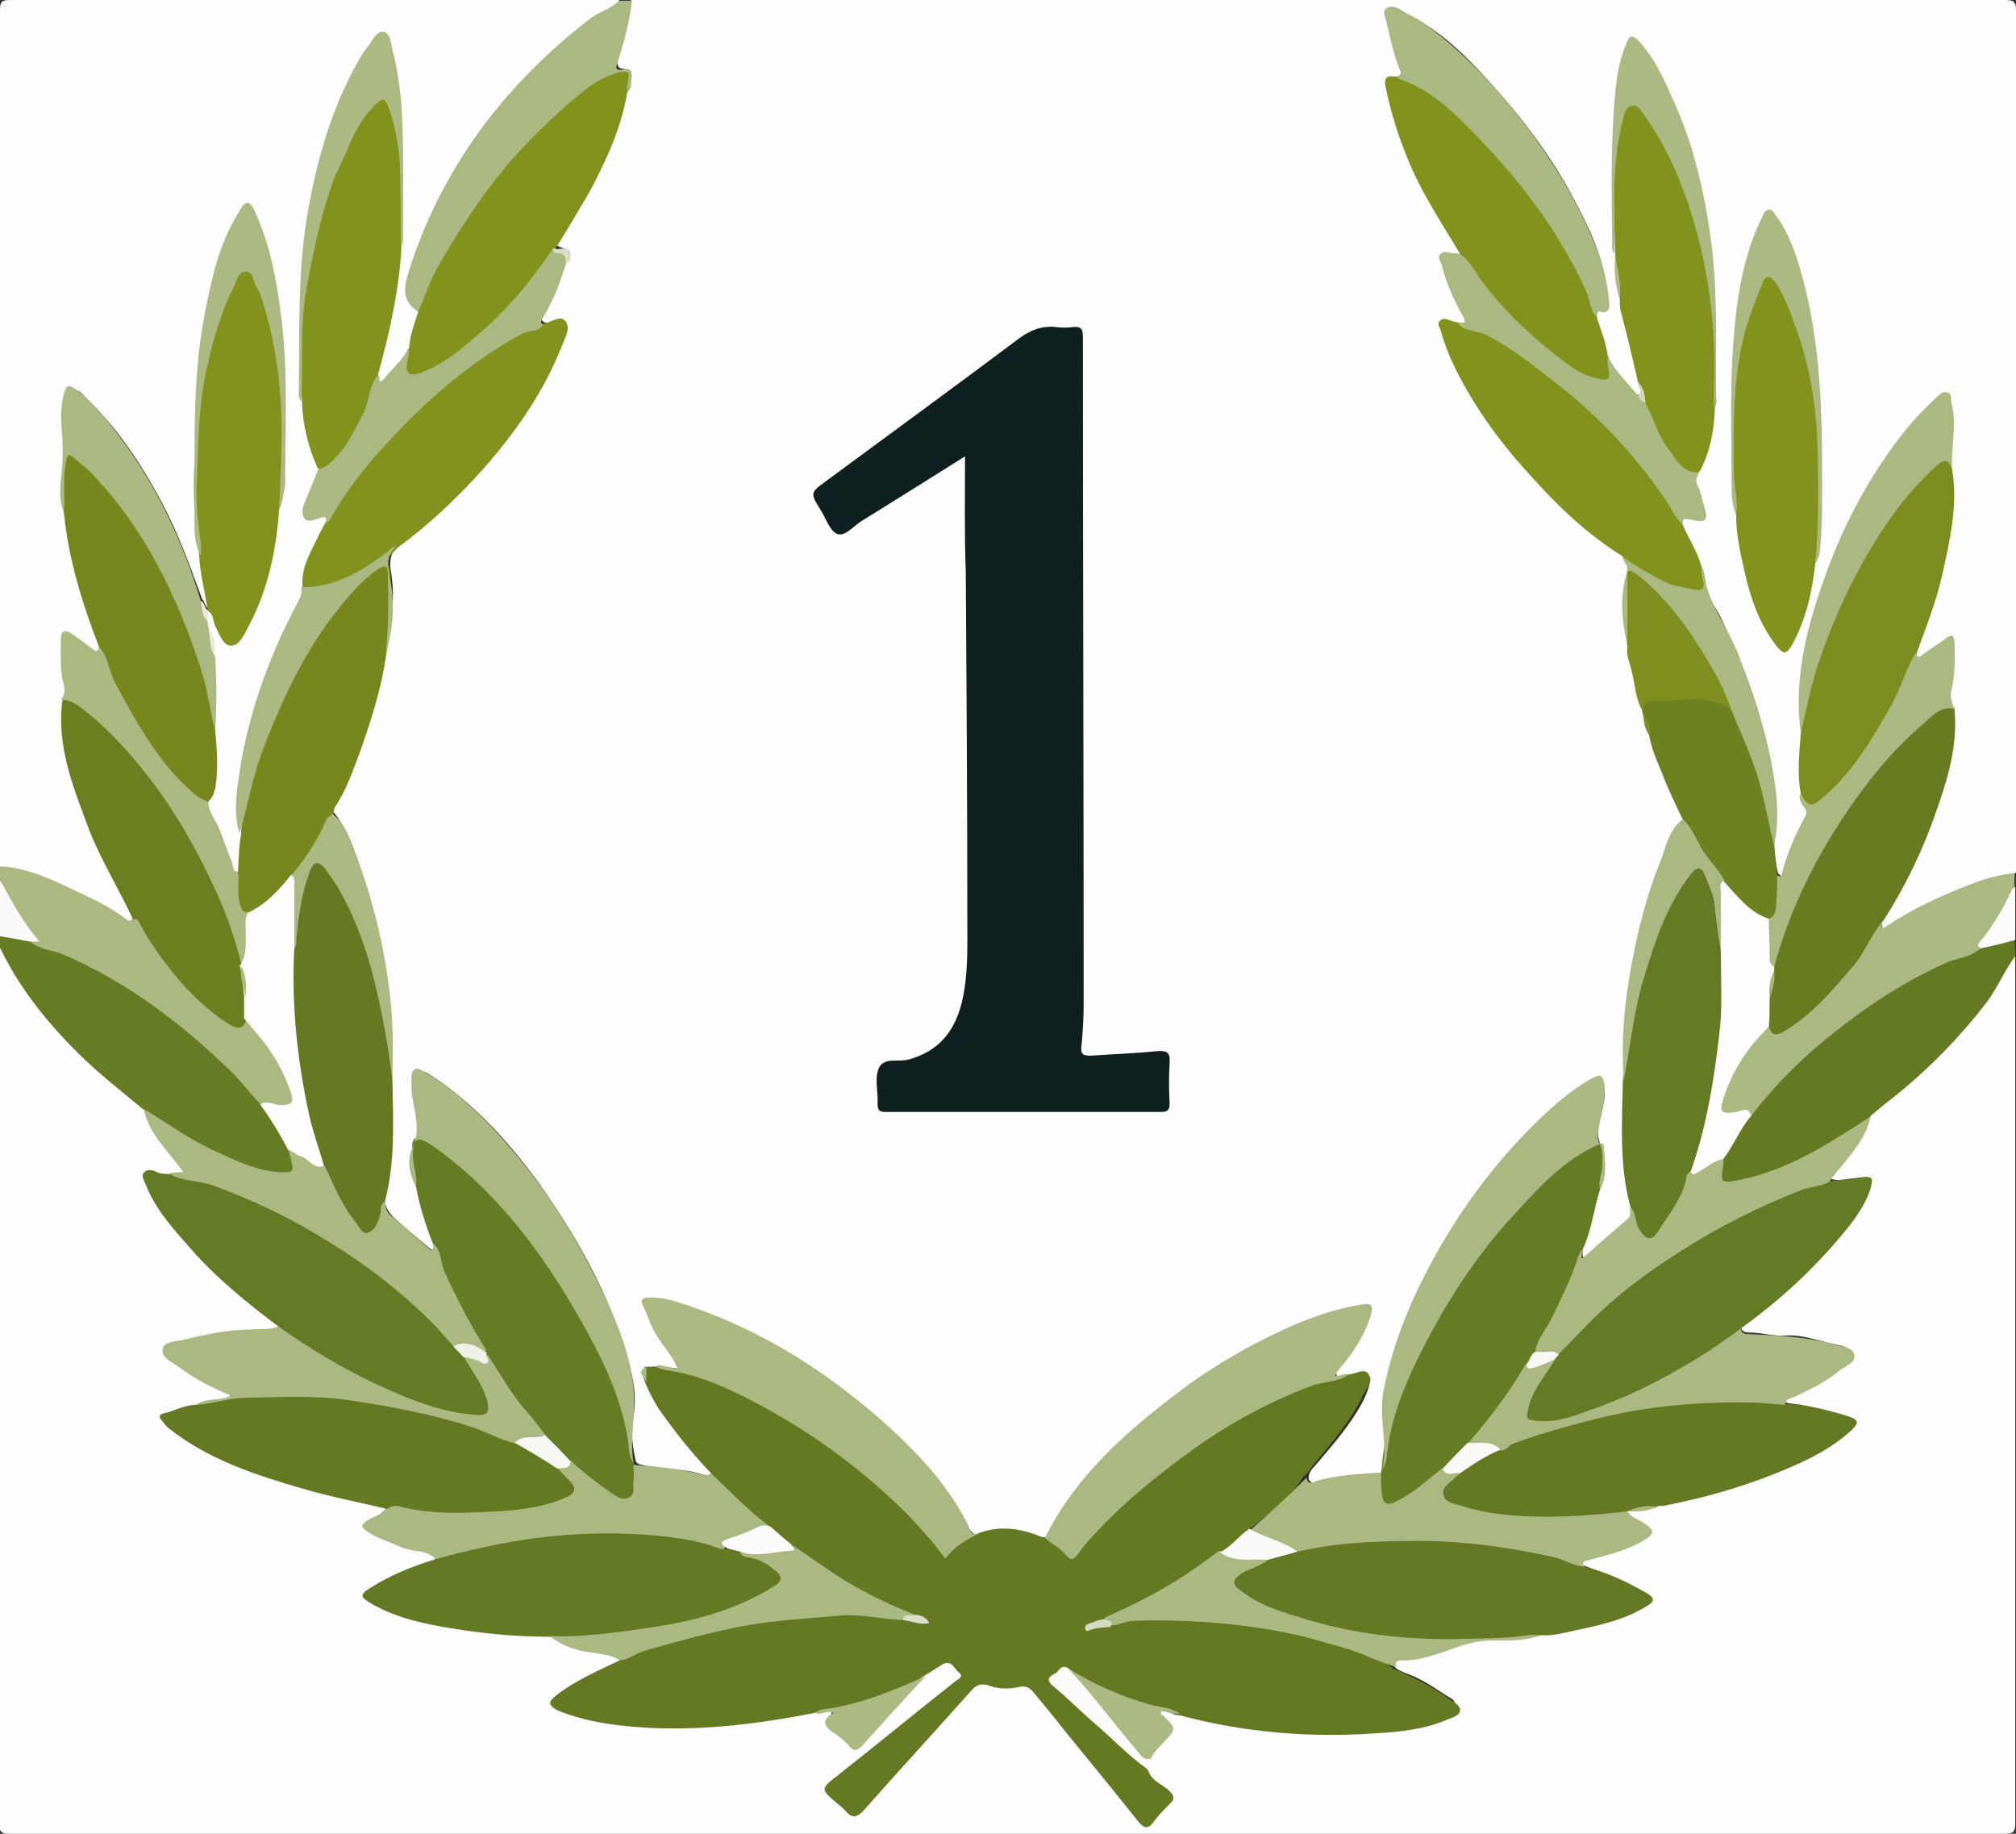 <?xml version="1.0" encoding="utf-8"?>
<!-- Generator: Adobe Illustrator 21.0.0, SVG Export Plug-In . SVG Version: 6.00 Build 0)  -->
<svg version="1.1" id="Layer_1" xmlns="http://www.w3.org/2000/svg" xmlns:xlink="http://www.w3.org/1999/xlink" x="0px" y="0px"
	 viewBox="0 0 265.1 241.1" style="enable-background:new 0 0 265.1 241.1;" xml:space="preserve">
<rect x="0" y="0" width="265.1" height="241.1" fill="#333333" stroke="none"/>
<style type="text/css">
	.st0{fill:#FEFEFE;}
	.st1{fill:#657C24;}
	.st2{fill:#637A23;}
	.st3{fill:#AAB982;}
	.st4{fill:#FCFCFB;}
	.st5{fill:#FAFBF9;}
	.st6{fill:#102020;}
	.st7{fill:#647C24;}
	.st8{fill:#647B24;}
	.st9{fill:#647922;}
	.st10{fill:#83911D;}
	.st11{fill:#77871E;}
	.st12{fill:#677B21;}
	.st13{fill:#7D8C1E;}
	.st14{fill:#AAB981;}
	.st15{fill:#6E8120;}
	.st16{fill:#7F8E1E;}
	.st17{fill:#ABB982;}
	.st18{fill:#ABBA82;}
	.st19{fill:#D9DFC6;}
	.st20{fill:#D2D9B6;}
	.st21{fill:#637923;}
	.st22{fill:#637B24;}
	.st23{fill:#FBFCFA;}
	.st24{fill:#6C7F20;}
	.st25{fill:#E5E9D5;}
	.st26{fill:#FAFBF8;}
	.st27{fill:#D3DAC2;}
	.st28{fill:#D9DEC9;}
	.st29{fill:#F9FAF7;}
	.st30{fill:#F6F8F3;}
	.st31{fill:#F5F7F1;}
	.st32{fill:#EEF1E6;}
</style>
<g>
	<path class="st0" d="M83,0c60.2,0,120.4,0,180.6,0c1.2,0,1.5,0.2,1.5,1.4c0,37.8,0,75.5,0,113.3c-0.8,0.8-1.9,0.7-2.9,1
		c-4.4,1.5-8.7,3.3-12.6,5.7c-0.3,0.2-0.6,0.4-0.9,0.5c-1.1,0.5-1.3,0.3-1.3-1.1c1.6-3.1,3.4-6.1,4.8-9.3c1.8-4.2,3.4-8.6,4.2-13.1
		c0.3-1.8,0.2-3.5,0.2-5.3c-0.5-0.9-0.5-1.9-0.3-2.9c0.4-1.7,0.3-3.4,0.3-5.1c0-0.8-0.4-1-1-0.6c-0.8,0.5-1.5,1.1-2.3,1.6
		c-0.8,0.5-1.4,0.5-1.5-0.6c0.1-1.8,1.1-3.2,1.7-4.8c1.6-4.8,2.6-9.6,3.1-14.6c0.2-1.5,0-2.9-0.2-4.3c0-1.7,0-3.3,0.3-5
		c0.2-1.1,0.1-2.2-0.1-3.3c-0.1-0.5,0-1.1-0.6-1.3c-0.6-0.1-0.9,0.4-1.2,0.7c-3.3,3-5.9,6.5-8.1,10.3c-3.1,5.3-5.6,10.9-7.4,16.7
		c-1.7,5.4-2.4,10.9-1.8,16.6c0,2.5-0.5,5,0,7.5c1.5,3-0.6,5.4-1.4,8c-0.3,0.9-0.7,1.7-1,2.6c-0.3,0.8-0.7,0.9-1.3,0.2
		c-0.3-1.3-0.5-2.5-0.5-3.8c0.6-3.9,0.2-7.8-0.6-11.7c-1.2-5.5-3-10.8-5.4-15.9c-0.7-1.5-1.3-3-2.3-4.3c-1-1.4-0.5-3.2-1.3-4.6
		c-0.6-1.9-1.7-3.7-2.5-5.5c-0.3-1.2,0.2-1.4,1.3-1.4c1.6,0.1,1.7,0,1.2-1.6c-0.4-1.4-1.4-2.8-0.4-4.4c1.3-2.6,1.8-5.3,2-8.2
		c0.4-2.3,0.1-4.7,0.2-7c0.1-6.3-0.2-12.5-1.2-18.7c-1.1-6.7-3.3-13-6.5-19c-0.4-0.8-1-1.6-1.6-2.3c-1-1.1-1.5-1.1-1.9,0.3
		c-0.5,2-1,4-1.2,6c-0.5,5.4-0.3,10.9-0.4,16.3c0,1.3-0.2,2.7,0.2,4c0.1,0.2,0.1,0.4,0.1,0.6c0,1.9,0.1,3.7,0.6,5.5
		c0.6,3.7,1.8,7.2,2.5,10.8c-0.1,0.7,0.5,1.4-0.3,2c-0.4,0.1-0.7-0.1-0.9-0.3c-1.2-1.7-3.1-3-3.6-5.2c-0.3-1.7-1.1-3.2-1.4-4.8
		c0-0.4,0-0.9,0.4-1c1.4-0.4,1-1.3,1-2.2c-0.4-4.7-2.5-8.8-4.7-12.9c-3.2-5.9-7.4-11.2-12-16.1c-2.7-2.9-5.7-5.6-9.3-7.4
		c-0.3-0.2-0.7-0.4-1-0.5c-1-0.3-1.4-0.1-1.1,1c0.5,2,0.8,4,1.5,5.9c0.2,0.7,0.5,1.5-0.6,1.7c-1.2,0.1-1,0.8-0.9,1.7
		c1.3,7.2,4.7,13.5,8.7,19.6c0.3,0.5,0.9,1,0.6,1.8c-0.2,0.2-0.5,0.3-0.7,0.3c-1.7,0.1-1.7,0.1-1.2,1.8c0.6,2,1.6,3.8,2.4,5.6
		c0.4,0.9,0.4,1.5-0.8,1.6c-0.3,0-0.7,0-1-0.1c-1-0.2-1.1,0.2-0.9,1.1c0.7,2.4,1.7,4.7,3,6.8c4.9,8.1,11,15.1,18.6,20.8
		c0.7,0.5,1.4,1,2,1.5c0.5,0.6,0.9,1.2,0.9,2.1c0,0.2-0.1,0.4-0.1,0.5c-0.7,3.2-0.5,6.3,0.1,9.5c0.4,2.8,1.2,5.5,1.9,8.2
		c0.1,0.2,0.1,0.3,0.2,0.5c0.3,1,0.3,2.2,0.9,3.1c1.3,3.2,2.3,6.6,4,9.6c0.3,0.5,0.5,1,0.2,1.6c-2.9,4.3-4.3,9.1-5.6,14
		c-1.7,6.6-2.5,13.4-2.1,20.3c0,2.2,0.1,4.4,0,6.7c-0.1,3.2,0.3,6.3,1,9.4c0.1,1.3-0.3,2.3-1.4,3.2c-1.4,1.2-2.8,2.3-4.1,3.7
		c-0.3,0.3-0.7,0.8-1.3,0.6c-0.5-0.3-0.4-0.8-0.4-1.3c1-2.6,1.5-5.4,2.3-8c0.8-1.8,0.8-3.7,0.3-5.6c-0.1-0.1-0.2-0.3-0.3-0.4
		c-0.6-1.5,0-2.9,0.3-4.4c0.2-0.9,0.4-1.8,0.3-2.8c-0.1-1.1-0.5-1.4-1.5-0.8c-1.2,0.8-2.4,1.4-3.4,2.4
		c-10.3,9.2-17.9,20.2-22.1,33.4c-1.1,3.4-1.9,6.9-1.1,10.6c0.3,1.5-0.2,3-0.4,4.5c-0.1,0.3-0.2,0.5-0.4,0.7
		c-1.4,0.5-2.8,0.3-4.2,0.5c-1.3,0.2-2.6,0.3-3.9,0.6c-0.7,0.2-1.4,0.3-1.9-0.5c-0.1-1,0.6-1.5,1.1-2.1c2.2-2.6,4.4-5.1,6-8.1
		c0.3-0.6,0.6-1.3,0.8-2c0.4-1.4,0.3-1.5-1.2-1.3c-0.3,0-0.7,0.1-1,0.1c-0.7-0.1-1.6,0.5-2-0.2c-0.4-0.8,0.5-1.4,1-2
		c1.3-1.8,2.5-3.6,3.2-5.8c0.3-1,0.1-1.4-1-1.2c-3.5,0.6-6.9,1.8-10.1,3.3c-8.7,4.1-16.3,9.6-23.1,16.4c-2.8,2.8-5.2,5.9-7.1,9.4
		c-0.3,0.5-0.6,1-1.2,1.1c-0.7,0.1-1.3-0.2-1.9-0.4c-2.1-0.7-4.2-0.3-6.3,0.2c-1,0.1-1.6-0.4-2-1.2c-3.1-6.2-7.9-10.9-13.1-15.3
		c-5.2-4.3-10.8-8-16.9-10.9c-3.1-1.5-6.4-2.5-9.7-3.5c-0.3-0.1-0.7-0.1-1-0.2c-0.9-0.1-1.4,0.2-0.9,1.2c0.7,1.6,1.5,3.2,2.6,4.6
		c0.5,0.7,1,1.3,1.3,2.1c0.4,0.9,0.1,1.3-0.8,1.2c-0.7-0.1-1.3-0.2-2-0.2c-0.4,0-0.7,0-1.1,0c-1,0.5,0,1,0.1,1.5
		c1.7,3.9,4.4,7.1,7.1,10.3c0.5,0.6,1.5,1,1.2,2.2c-0.6,0.5-1.3,0.3-1.9,0.1c-2.7-0.8-5.5-0.6-8.2-1.3c-0.2-0.1-0.3-0.2-0.4-0.4
		c-0.4-1.9-0.7-3.8-0.3-5.9c0.6-3.3-0.4-6.5-1.4-9.6c-2.4-7.5-6.3-14.3-10.8-20.7c-3.8-5.3-8.1-10.1-13.5-13.9
		c-0.5-0.3-0.9-0.6-1.4-0.9c-0.8-0.5-1.3-0.2-1.3,0.7c-0.1,1,0,2,0.2,3c0.4,1.7,0.8,3.2,0,5.1c-0.7,1.7-0.5,3.8,0.3,5.7
		c0.6,2.6,1.5,5.1,2.3,7.6c0,1.3-0.7,1.4-1.5,0.7c-1.5-1.3-3-2.5-4.5-3.9c-0.8-0.8-1.2-1.7-1.1-2.8c1.3-5.1,0.9-10.3,0.9-15.4
		c0.6-10.6-1.4-20.8-5.2-30.7c-0.6-1.6-1.4-3-2.4-4.3c-0.3-0.6,0-1.2,0.3-1.7c3.2-6.2,5.2-12.8,6.6-19.6c0.7-3.5,1.2-6.9,0.6-10.4
		c-0.2-1.2-0.1-2.4,0.9-3.4c2-1.8,4.1-3.4,6-5.2c5.8-5.4,10.6-11.5,14.3-18.5c0.7-1.4,1.3-2.8,1.6-4.4c0.3-1.4,0.2-1.6-1.3-1.3
		c-0.4,0.1-0.9,0.2-1.3,0.1c-0.7-0.4-0.4-1-0.1-1.4c1.4-2.1,2-4.5,3-6.7c1.3-1.7-0.6-1.5-1.2-2c-0.3-0.7,0.1-1.2,0.5-1.7
		c2.7-4.1,5.1-8.3,6.9-12.9c0.8-2,1.4-4.1,1.9-6.2c0.4-1.1,1.1-2.3-0.9-2.5c-0.5-0.1-0.6-0.7-0.5-1.1C81.6,5.6,81.8,2.7,83,0z"/>
	<path class="st0" d="M265,125.7c0,38,0,76,0,114c0,1.1-0.2,1.4-1.4,1.4c-87.4,0-174.9,0-262.3,0c-1.1,0-1.4-0.2-1.4-1.4
		c0-38.3,0-76.7,0-115c0.8-0.1,0.9,0.6,1.1,1c2.8,6,7.4,10.5,12.1,15c2,1.9,4.4,3.1,6,5.4c0.9,2.5,2.5,4.5,4.1,6.5
		c0.4,0.5,1.3,1,0.9,1.8c-0.3,0.6-1.2,0.4-1.8,0.4c-0.5,0-1,0-1.5-0.1c-0.5-0.1-1.1-0.4-1.4,0c-0.5,0.6,0,1.2,0.3,1.7
		c1.6,3.1,3.8,5.7,6.2,8.2c2.9,3.1,6,5.9,9.4,8.3c0.6,0.4,1.4,0.8,1.4,1.7c-0.7,0.8-1.7,0.5-2.5,0.5c-3.7-0.2-7.2,0.7-10.8,1.5
		c-0.6,0.1-1.3,0.2-1.5,0.9c-0.1,0.7,0.6,1,1.1,1.3c1.9,1.4,3.9,2.6,6.2,3.6c0.5,0.2,1.2,0.4,1.1,1c-0.1,0.7-0.8,0.5-1.3,0.7
		c-1,0.4-2.2,0.1-3.2,0.7c-1,0.3-1.9,0.5-2.9,0.9c-0.4,0.2-1.1,0.1-1.2,0.7c0,0.5,0.5,0.8,0.9,1.1c1.9,1.4,3.9,2.7,6.1,3.7
		c5.4,2.4,11.1,4.3,16.9,5.3c1.8,0.3,3.6,0.4,5.1,1.6c0.1,0.9-0.7,1.1-1.2,1.4c-1.4,1-1.4,1.3,0.2,2.1c1.8,0.9,3.8,1.4,5.8,2
		c0.8,0.2,1.9,0.1,1.7,1.5c-2,1.3-4.4,1.6-6.4,2.8c-0.8,0.5-2.3,0.7-2.2,1.8c0.1,1,1.5,1.2,2.4,1.6c3.7,1.4,7.5,2.1,11.4,2.6
		c3.2,0.4,6.5,0.6,9.7,0.8c2.1,1.2,4.3,2.1,6.8,2.3c0.9,0.1,2.1,0.1,2.6,1.3c-0.3,0.8-1,1-1.7,1.3c-2.1,0.9-4.1,1.9-5.9,3.3
		c-1.1,0.9-1,1.2,0.3,1.8c2.1,1,4.4,1.3,6.6,1.6c6.2,0.7,12.5,0.7,18.7-0.3c2.4-0.4,4.8-0.8,7.2-1.2c0.4,0,0.9-0.1,1.3-0.1
		c0.8-0.1,2-0.3,1,1.2c-0.3,0.5-0.1,0.9,0.3,1.3c0.5,0.5,1.2,0.8,1.7,1.4c1,1.1,1.7,0.8,2.6-0.2c2.4-2.6,4.7-5.3,7.2-7.9
		c0.2-0.2,0.3-0.3,0.5-0.5c0.6-0.5,1.3-0.9,2-1.3c1.2-0.6,2.6-0.1,3.1,1c0.4,0.8-0.3,1.2-0.8,1.6c-2.8,2.4-5.7,4.6-8.5,6.9
		c-2.5,2-4.8,4.1-7.4,6c-0.9,0.7-1,1.3,0,2.1c2.6,2.2,2.6,2.2,4.9-0.3c4.3-4.6,8.5-9.3,12.7-14.1c0.8-0.9,1.5-1.2,2.6-0.8
		c1.2,0.4,2.4,0.5,3.6,0.2c1.2-0.2,1.9,0.2,2.6,1.1c3.9,4.7,7.7,9.3,11.4,14.1c0.7,0.8,1.4,1.6,2.1,2.4c0.5,0.7,1.1,0.7,1.6,0
		c0.2-0.3,0.4-0.5,0.7-0.8c1.5-1.6,2.4-2.1-0.3-3.9c-0.6-0.4-1-1-1.1-1.8c0-0.5,0.1-1,0.2-1.4c0.3-1.2,1.4-2,2.1-2.9
		c0.6-0.7,0.8-1.3,0-2c-0.4-0.3-1-0.8-0.6-1.4c0.3-0.5,1-0.4,1.5-0.3c0.4,0.1,0.9,0.1,1.3,0.1c3,0.7,5.9,1.4,8.9,1.8
		c7.3,0.9,14.6,1.3,21.9,0.1c1.4-0.2,2.8-0.7,4.2-1.2c0.5-0.2,1.2-0.3,1.3-1c0.1-0.7-0.5-0.9-1-1.2c-1.7-1.1-3.4-2.3-5.4-3
		c-0.6-0.2-1.2-0.5-1.7-1c-0.7-1-0.1-1.5,0.9-1.5c2.8-0.1,5.3-1.1,7.8-2.1c1.6-0.6,3.4-0.5,5.1-0.6c1.8-0.1,3.5-0.3,5.2-0.5
		c4-0.7,8.1-1.2,11.9-2.9c0.3-0.1,0.6-0.2,0.9-0.4c0.5-0.3,1.2-0.5,1.2-1.2c0-0.6-0.7-0.8-1.2-1c-2.2-1.2-4.5-2.1-6.8-3
		c-0.9-0.8-0.6-1.3,0.4-1.6c1.9-0.6,3.9-0.9,5.7-1.8c0.5-0.2,1-0.4,1.5-0.8c0.7-0.5,0.7-1-0.1-1.5c-0.7-0.5-1.7-0.7-1.9-1.7
		c0-0.2,0.1-0.3,0.3-0.4c1.2-0.3,2.6-0.2,3.8-0.7c6.6-1.4,13-3.1,19.1-6.1c1.8-0.9,3.6-1.9,5.2-3.3c0.4-0.3,0.9-0.6,0.8-1.2
		c-0.1-0.5-0.7-0.7-1.2-0.8c-1.9-0.4-3.9-1.1-5.8-1.3c-0.5-0.1-1,0-1.4-0.4c-0.3-1.1,0.7-1.3,1.3-1.6c2.2-1.1,4.4-2.3,6.4-3.8
		c0.3-0.3,0.8-0.5,0.8-1c-0.1-0.6-0.6-0.8-1.1-0.9c-2.4-0.4-4.8-1.5-7.3-1.3c-1.5,0.1-3.1-0.4-4.6-0.4c-0.6,0-1.1-0.1-1.2-0.8
		c0.1-1,0.9-1.3,1.6-1.8c4.8-3.8,9.3-8,13-13c0.8-1,1.4-2.1,1.9-3.3c0.5-1.4,0.4-1.5-1-1.4c-1.2,0-2.4,0.5-3.6,0.1
		c-0.4-0.8,0.3-1.2,0.7-1.7c1.8-2.2,3.5-4.4,4.4-7.1c1.5-1.8,3.5-3,5.3-4.5c4.2-3.7,7.9-7.8,11.1-12.3c0.7-0.9,1.1-2.1,1.6-3.1
		C264.1,126.3,264.2,125.5,265,125.7z"/>
	<path class="st0" d="M0,114C0,76.5,0,38.9,0,1.4C0,0.2,0.2,0,1.4,0c26.7,0,53.3,0,80,0c0.2,0.7-0.3,0.9-0.8,1.1
		c-5,2.7-8.8,6.6-12.6,10.7c-4.1,4.4-7.4,9.4-10.1,14.7c-1.8,3.4-3.4,7-3.8,10.9c-0.1,1.2-0.3,2.2,1,2.8c0.3,0.1,0.3,0.5,0.3,0.7
		c-0.2,1.6-0.9,3.1-1.3,4.6c-0.6,1.9-2.1,3.1-3.4,4.3c-1.1,1-1.2-0.1-1.3-0.9c0.1-1.4,0.7-2.7,1-4c1.1-4.2,1.6-8.5,2.1-12.8
		c0.2-0.7,0.2-1.4,0.2-2.1c-0.1-5.9,0.2-11.8-0.4-17.6C52,10.4,51.6,8.2,51,6.1c-0.3-1-0.9-1.2-1.6-0.4c-0.8,0.8-1.3,1.8-1.9,2.7
		c-3.6,6.4-5.4,13.3-6.6,20.5c-1.2,7.5-0.9,15-1,22.6c0,0.4,0.1,0.8,0.2,1.1c0.2,3.1,1,6.1,2,8.9c-0.2,1.6-1.2,2.9-1.6,4.5
		c-0.4,1.6-0.3,1.8,1.3,1.8c0.8,0,1.5-0.1,1.4,1.1c-0.4,1.3-1.1,2.4-1.7,3.5c-0.9,1.6-1.3,3.2-1.2,5c0.1,0.9-0.2,1.7-0.6,2.5
		c-2.6,4.9-4.6,10-6.1,15.4c-1.3,4.7-2.2,9.6-1.4,14.6c-0.1,1.6,0,3.2-0.5,4.7c-0.5,0.5-1,0.3-1.2-0.3c-1-2.9-2.4-5.6-3.3-8.4
		c-0.1-0.2,0-0.4,0.1-0.7c1-1.8,0.9-3.7,0.9-5.7c0-1.2-0.2-2.4-0.1-3.7c0.1-3.1,0-6.2,0-9.3c0-1.3-0.2-2.6-0.7-3.9
		c-0.1-0.3-0.2-0.7-0.2-1.1c0-0.4,0-0.9,0.3-1.3c1-0.2,1,0.6,1.2,1.2c0.5,1,0.7,2.4,1.9,2.4c1.1,0,1.7-1.3,2.2-2.3
		c2.1-4.3,3.1-8.8,3.7-13.5c0.1-0.5,0.1-1,0.2-1.5c0.4-1.5,0.5-3.1,0.5-4.6c0-5,0.2-10.1-0.1-15.1c-0.4-5.9-0.9-11.7-3.1-17.3
		c-0.3-0.7-0.5-2-1.2-2c-1-0.1-1.2,1.1-1.6,1.9c-2.2,4.5-3.2,9.4-4,14.4c-0.7,4.4-0.5,8.7-0.7,13.1c-0.2,2.9-0.5,5.8-0.2,8.6
		c0.2,2.4-0.1,4.9,0.8,7.2c0.2,2.4,1.1,4.8,0.9,7.2c-1.1,0.5-0.9-0.7-1.4-1.1c-1.6-4.3-3.1-8.6-5.3-12.7c-2.7-5.1-5.9-9.9-10.1-13.9
		c-0.4-0.4-0.9-1.1-1.5-0.8c-0.6,0.2-0.5,1-0.7,1.6c-0.1,0.3-0.1,0.6-0.1,0.8c0.5,4-0.1,8.1,0,12.1c0,0.4,0.1,0.9,0.2,1.3
		C9.5,73,11,78.4,12.9,83.7c0.2,0.4,0.3,0.8,0.4,1.3c-0.1,1-0.6,1-1.4,0.6c-0.6-0.4-1.1-0.9-1.7-1.3c-0.4-0.3-0.8-0.7-1.3-0.5
		c-0.6,0.2-0.4,0.8-0.4,1.3c0,1.5-0.1,3.1,0.3,4.6c0.2,0.9,0.3,1.7-0.2,2.6c-0.7,4.9,0.8,9.3,2.4,13.8c1.6,4.6,3.8,8.9,6.1,13.1
		c0.3,0.5,0.6,1.1,0.6,1.7c-0.6,1.1-1.3,0.4-1.8,0c-2.4-1.6-5.1-2.7-7.6-4C5.6,115.6,2.7,115.2,0,114z"/>
	<path class="st1" d="M19,146c-3-2.5-6.1-4.9-8.9-7.7c-4.1-4.1-7.6-8.5-10.1-13.7c0-0.6,0-1.1,0-1.7c1.4-1,2.6,0.1,3.8,0.3
		c2.8,1.1,5.7,2.1,8.4,3.5c5,2.6,9.6,5.9,13.9,9.5c3.1,2.6,5.9,5.5,8.5,8.6c1.6,1.9,2.7,4.1,3.8,6.3c1.1,3.2,0.4,4-2.9,3.3
		c-3.8-0.7-7.3-2.4-10.6-4.4C22.9,149,20.6,148,19,146z"/>
	<path class="st2" d="M265,125.7c-1.4,1.9-2.3,4.1-3.7,6c-3.9,5.1-8.4,9.6-13.5,13.5c-0.6,0.5-1.2,1-1.8,1.5c-1,1.5-2.6,2.2-4.1,3.1
		c-3.9,2.5-8.1,4.6-12.7,5.6c-3.3,0.7-3.7,0.3-3-3c1.1-2.1,2.2-4.2,3.7-6.1c5.9-8.2,13.9-13.9,22.6-18.8c2.5-1.4,5.2-2.2,7.8-3.3
		c1.5-0.6,2.9-1.3,4.6-0.7C265,124.4,265,125,265,125.7z"/>
	<path class="st3" d="M260.4,124.7c-1.2,1.2-3,1.2-4.5,1.9c-6.3,2.8-11.9,6.7-17.2,11.2c-3.1,2.7-5.9,5.6-8.4,8.9
		c-0.8-0.2-1.6,0-2.5,0c-1.5,0.1-2.1-0.4-1.8-2c0.5-2.3,1.6-4.3,3-6.1c1-1.3,1.7-3,3.4-3.7c0.9,0.6,1.6,0.5,2.5-0.1
		c4.4-3,7.9-6.9,10.6-11.4c0.5-0.9,0.7-2.2,2-2.4c0,0.3-0.2,0.6-0.1,0.8c0.3,0.4,0.6,0,0.8-0.1c3.4-2.3,7.2-4,11.1-5.5
		c1.8-0.7,3.6-1.2,5.6-1.4c0,0.7,0,1.3,0,2C264.1,119.7,262.1,122.2,260.4,124.7z"/>
	<path class="st3" d="M34.4,145.3c-1.5-1.4-2.6-3.1-4.1-4.5c-6.5-6.3-13.6-11.7-22-15.3c-1.4-0.6-3.2-0.6-4.4-1.8
		c0.5-0.3,0.2-0.6,0-0.9c-1.2-1.5-2.2-3.2-3.1-4.9c-0.4-0.7-0.5-1.5-0.8-2.3c0-0.6,0-1.1,0-1.7c3.7,0.2,6.9,1.8,10.1,3.3
		c2.2,1,4.4,2.1,6.3,3.5c0.2,0.2,0.6,0.6,1,0.1c1-0.8,1.1,0.3,1.4,0.7c1.5,2.3,3,4.6,4.8,6.8c1.7,1.9,3.5,3.7,5.6,5.2
		c1.1,0.9,2.2,1.1,3.4,0.3c3,2.7,5.1,6.1,6.3,9.9c0.4,1.3,0,1.8-1.4,1.9C36.4,145.9,35.4,145.6,34.4,145.3z"/>
	<path class="st3" d="M55,41c-2.8-1.8-1.5-4.3-0.9-6.4C58.5,21.5,66.6,11,77.4,2.6c1.2-1,2.9-1.4,4-2.5c0.6,0,1.1,0,1.7,0
		c-0.3,2.7-1,5.3-1.8,7.8c-0.3,0.9-0.6,1.5,0.8,1.2c1.1-0.2,1,0.6,0.9,1.3c0,0.6,0.1,1.4-0.6,1.8c-0.1-0.1-0.2-0.1-0.2-0.2
		c-0.4-0.5,0.3-1.4-0.4-1.6c-0.8-0.2-1.6,0.2-2.4,0.6c-2.2,1.2-4.1,2.9-5.9,4.5c-6.9,6.3-12.4,13.7-16.6,22.1
		c-0.4,0.8-0.6,1.5-0.8,2.3C55.9,40.3,55.9,41.1,55,41z"/>
	<path class="st4" d="M260.4,124.7c-0.2-0.2-0.4-0.4-0.2-0.7c1.8-2.1,3.2-4.5,4.4-7.1c0.1-0.1,0.3-0.2,0.4-0.3c0,2.3,0,4.7,0,7
		C263.5,124,261.9,124.4,260.4,124.7z"/>
	<path class="st5" d="M0,115.7c1.5,2.7,2.9,5.5,5.2,8.1c-0.6,0-0.9,0-1.2,0c-1.3-0.2-2.6-0.5-4-0.7C0,120.6,0,118.1,0,115.7z"/>
	<path class="st2" d="M151,232.8c0.4,1.4,1.9,1.8,2.8,2.7c0.6,0.6,0.7,1,0.1,1.6c-0.7,0.7-1.5,1.5-2.1,2.3c-0.8,1.2-1.4,1-2.2,0
		c-3.1-3.9-6.2-7.7-9.4-11.6c-1.4-1.8-2.8-3.5-4.3-5.3c-0.5-0.6-1-0.9-1.9-0.7c-1.3,0.3-2.7,0.3-4-0.2c-1-0.3-1.6-0.1-2.3,0.7
		c-4.7,5.3-9.5,10.5-14.1,15.7c-0.9,1-1.6,1.1-2.4,0.1c-0.3-0.3-0.6-0.6-1-0.9c-2.4-2-2.3-2,0-3.8c5.2-4.1,10.3-8.3,15.5-12.4
		c0.3-0.2,1.1-0.6,0.4-1.1c-0.6-0.4-0.9-1.7-2.1-1.1c-0.8,0.5-1.6,1-2.4,1.5c-3.8,2.6-8,3.9-12.5,4.4c-0.7,0.1-1.3,0.2-1.9,0.5
		c-7.1,1.4-14.2,2.3-21.4,2c-3.9-0.2-7.7-0.6-11.4-1.9c-0.5-0.2-0.9-0.3-1.4-0.6c-0.8-0.5-0.9-0.9-0.1-1.6c2.6-2.1,5.7-3.4,8.6-4.8
		c1.4-1.5,3.4-1.9,5.2-2.4c4.7-1.4,9.4-2.7,14.3-3.2c5.7-0.6,11.4-1.5,17.1-0.2c0.9,0.1,1.7,0.3,2.6,0.5c-0.1-0.3-0.4-0.3-0.6-0.4
		c-4.3-1.5-8.2-3.6-11.9-6.1c-1.5-1-3-2.1-4.4-3.2c-1-0.7-2.1-1.4-2.9-2.4c-2.2-1.7-4.3-3.5-6.2-5.5c-0.5-0.5-1-1.1-1.2-1.7
		c-2.5-2.6-4.8-5.5-6.9-8.5c-0.7-1.1-1.3-2.3-1.8-3.5c-0.2-0.7-0.5-1.4,0-2c0.4,0,0.9,0,1.3,0c8.4,1,15.3,5.2,22.1,9.8
		c5.6,3.8,10.7,8.2,15,13.5c0.3,0.4,0.6,0.8,0.8,1.3c1.2-1.3,2.5-2.5,4.4-2.6c2.9-1.2,5.8-0.8,8.6,0.4c1.1,0,1.8,0.7,2.5,1.4
		c0.8,0.8,1.3,0.6,2-0.2c5.2-6.1,11.4-11.1,18.2-15.4c4.1-2.6,8.4-4.9,13.1-6.4c1.4-0.5,2.9-0.2,4.2-0.8c0.1,0,0.1,0,0.2,0
		c0.9,0.1,2.1-0.9,2.7-0.1c0.7,0.9-0.2,2-0.7,2.9c-1.6,3.4-4.1,6.2-6.5,9.1c-0.4,0.5-0.7,1.1-1.3,1.5c-1.5,2.5-3.7,4.3-6,6.1
		c-0.4,0.3-0.9,0.7-1.3,1.1c-1.3,1.1-2.4,2.5-4,3.2c-3.7,3-7.7,5.3-11.9,7.4c-1,0.5-2.2,0.8-3.2,1.3c-0.6,0.2-1.2,0.2-1.7,0.6
		c0.9-0.2,1.7-0.2,2.6-0.3c0.9-0.4,1.8-0.6,2.7-0.6c5.8-0.1,11.6-0.1,17.4,1c4.6,0.9,9.2,1.8,13.6,3.5c1.3,0.5,2.5,1.1,3.6,2
		c2.6,1.1,5.1,2.3,7.4,4c0.6,0.4,1.4,0.8,1.4,1.5c-0.1,0.7-1,0.9-1.7,1.2c-3,1.3-6.2,1.6-9.4,1.8c-8.6,0.6-17.2-0.1-25.5-2.3
		c-0.3-0.1-0.5-0.1-0.8-0.1c-1.7-0.9-3.7-0.5-5.5-1.2c-3.1-1.3-6.4-2.3-9.1-4.3c-0.9-0.2-1.4,0.3-1.7,0.9c-0.3,0.6,0.4,1,0.8,1.3
		c3.1,2.6,6,5.5,9.1,8.2C149.5,231,150.3,231.8,151,232.8z"/>
	<path class="st6" d="M126.9,60c-4.8,3-9.2,5.8-13.6,8.5c-1.1,0.7-2.2,2.1-3.2,1.7c-0.9-0.3-1.5-2-2.1-3c-1.5-2.4-1.5-2.4,0.7-4
		c8.4-6.2,16.9-12.4,25.3-18.7c1.5-1.1,3-1.7,4.9-1.5c0.7,0.1,1.4,0.1,2.2,0c1-0.1,1.3,0.2,1.3,1.3c0,29.2,0.1,58.3,0.1,87.5
		c0,1.9-0.1,3.9-0.3,5.8c-0.1,1,0.2,1.2,1.2,1.2c2.9-0.2,5.9-0.3,8.8-0.6c1.4-0.1,1.7,0.3,1.6,1.6c-0.1,1.7-0.1,3.4,0,5.2
		c0,0.8-0.1,1.2-1.1,1.2c-12.1,0-24.1,0-36.2,0c-0.7,0-1.1-0.1-1.1-1c0.1-1.6-0.4-3.2,0.1-4.6c0.6-1.7,2.6-0.9,4-1.3
		c4.7-1.3,6.6-4.7,7.3-9.1c0.5-3.1,0.4-6.2,0.4-9.3c0-15.3-0.1-30.5-0.2-45.8C126.8,70.1,126.9,65.3,126.9,60z"/>
	<path class="st7" d="M181.6,193.6c0-0.2,0.1-0.4,0.1-0.6c0.7-9,4.8-16.6,9.5-24c3.9-6.1,8.6-11.6,14.2-16.2
		c1.4-1.2,2.8-2.6,4.9-2.5l0,0c1,1.2,0.4,2.6,0.4,3.9c0,0.7-0.2,1.4-0.3,2.1c-0.8,2.6-1.1,5.5-2.3,8c-0.8,4.9-3.6,8.9-5.8,13.2
		c-0.5,0.6-0.9,1.3-1.3,1.9c-2.1,3.7-4.7,7.2-7.7,10.3c-1,1.4-2.1,2.7-3.5,3.6c-1.6,1.6-3.4,3-5.4,4.1c-2,1.1-2.9,0.5-3-1.7
		C181.2,195.1,181.2,194.3,181.6,193.6z"/>
	<path class="st7" d="M57,163.7c-1-2.5-1.8-5-2.3-7.7c-0.5-1.7-0.5-3.5-0.5-5.3c0-1.1,0.6-1.3,1.5-1.1c0.9,0.2,1.7,0.8,2.4,1.4
		c6.2,4.5,11,10.2,15.1,16.6c3,4.6,5.8,9.3,7.8,14.5c1,2.5,1.7,5,1.8,7.6c0,0.9,0.4,1.7,0.5,2.6c0,0.1,0.1,0.2,0.1,0.3
		c0.5,0.7,0.4,1.5,0.4,2.2c0,2.5-1.3,3.2-3.4,1.8c-2-1.2-3.9-2.6-5.4-4.3c-1.2-1.2-2.4-2.3-3.5-3.6c-2.9-3.3-5.6-6.8-7.6-10.7
		c-0.1-0.1-0.2-0.3-0.3-0.4C60.7,173.4,58,168.9,57,163.7z"/>
	<path class="st8" d="M214.4,158.7c-1.5-5.5-1.1-11.1-1-16.6c0.3-3.6,0.5-7.3,1.4-10.8c1.5-5.6,3.1-11.1,6.5-15.9
		c0.5-0.7,0.9-1.6,1.9-1.4c1,0.1,1.3,1,1.7,1.9c1.2,2.7,1.2,5.6,1.6,8.4c0.1,0.7,0.1,1.3,0.3,2c0.4,5,0,9.9-0.8,14.7
		c-0.7,4.4-1.4,8.8-3.1,12.9c-1,2.8-2.3,5.4-4,7.8c-0.5,0.8-1.1,1.8-2.1,1.6c-1.1-0.2-1.5-1.3-1.8-2.4
		C214.6,160.1,214.7,159.3,214.4,158.7z"/>
	<path class="st9" d="M51.6,142.1c0.1,5.3,0.4,10.7-1,15.9c-0.5,1.1-0.2,2.4-1,3.5c-1.1,1.4-1.7,1.5-2.8,0.1
		c-2.1-2.5-3.5-5.4-4.5-8.4c-1.7-4.1-2.6-8.5-3.2-12.9c-0.8-5.1-1.1-10.2-0.7-15.4c0.4-1.8,0.5-3.7,0.8-5.6c0.2-1.5,0.6-2.8,1.1-4.2
		c0.3-0.8,0.6-1.6,1.5-1.8c1-0.2,1.5,0.6,2,1.3c2.1,2.8,3.4,6,4.5,9.2c1.1,3.3,2,6.7,2.7,10.1C51.5,136.6,51.4,139.4,51.6,142.1z"/>
	<path class="st10" d="M39.8,77.3c-0.3-2.8,1.2-4.9,2.3-7.3c0.2-0.4,0.5-0.9,0.7-1.3c3-5.9,7.4-10.7,12.2-15.2
		c4.1-3.8,8.4-7.3,13.4-10c1-0.5,2-0.6,3-0.9c1-0.2,2.4-1.3,3-0.3c0.7,0.9-0.2,2.3-0.6,3.4c-2.4,6-6,11.1-10.2,15.9
		C60.1,65.5,56.4,69,52.3,72c-2.1,2.4-4.9,3.9-7.8,4.9C43.1,77.5,41.4,78.3,39.8,77.3z"/>
	<path class="st10" d="M215.4,50.3c-0.7-3.1-1.4-6.1-2.2-9.1c-0.2-0.6-0.2-1.2-0.2-1.8c-0.3-1.9-0.4-3.8-0.6-5.7c0-0.1,0-0.2,0-0.3
		c-0.2-5.8-0.5-11.5,0.6-17.2c0-0.2,0.1-0.4,0.2-0.6c0.3-0.8,0.5-1.7,1.4-1.9c1-0.2,1.5,0.6,2,1.2c2.9,3.8,4.7,8.2,6.2,12.6
		c2,6,3,12.3,2.8,18.6c-0.1,2.5,0.2,5.1-0.1,7.6c-0.1,2.9-0.6,5.7-2,8.3c-1,0.7-1.8,0-2.5-0.6c-2-1.8-3-4.2-4.1-6.6
		c-0.2-0.6-0.4-1.2-0.7-1.7C215.8,52.2,216.1,51.1,215.4,50.3z"/>
	<path class="st11" d="M31.3,114.6c0.1-1.6,0.1-3.3,0.4-4.9c0.1-4,1.4-7.8,2.8-11.6c2.5-6.8,5.7-13.2,10.3-18.9
		c1.2-1.4,2.5-2.7,3.8-4c0.4-0.4,0.9-0.6,1.4-0.9c0.8-0.3,1.2-0.2,1.3,0.8c0.3,3.7,0.2,7.3-0.5,10.9c-0.6,4.3-1.9,8.4-3.3,12.4
		c-1,2.7-1.9,5.4-3.5,7.8c-0.1,0.2-0.1,0.5-0.1,0.8c-1.3,3-2.9,5.8-5.1,8.3c-1.4,1.5-2.6,3.2-4.5,4.3c-0.6,0.3-1.2,0.7-2,0.7
		C31,120,31,118.9,31,118C30.8,116.9,30.6,115.7,31.3,114.6z"/>
	<path class="st10" d="M221.3,69.1c0.8,1.8,1.9,3.4,2.4,5.3c0.2,0.2,0.1,0.5,0.2,0.8c0.5,2.6,0.3,2.9-2.3,2.4
		c-3.2-0.6-6.1-2-8.3-4.5c-4.5-2.8-8.3-6.4-11.8-10.3c-3.9-4.2-7.4-8.9-10-14.1c-0.8-1.6-1.5-3.3-2-5.1c-0.1-0.5-0.6-0.9-0.2-1.4
		c0.5-0.5,1-0.2,1.6,0c0.3,0.1,0.5,0.1,0.8,0.2c6.5,1.3,11,5.9,15.9,9.9c4,3.3,7.4,7.2,10.5,11.3C219.3,65.3,220.4,67.1,221.3,69.1z
		"/>
	<path class="st12" d="M247.7,121c-1.7,1.8-2.4,4.2-4,6c-2.7,3.2-5.4,6.4-9.1,8.6c-1,0.6-1.6,0.6-2-0.6c-0.7-1.1-0.4-2.3-0.3-3.4
		c0.3-1.2,0.6-2.4,0.6-3.7c0-0.3,0-0.5,0.1-0.8c1.6-7,4.8-13.4,8.7-19.4c3.4-5.3,7.2-10.2,12.3-14c0.9-0.7,1.8-1.4,3-0.6
		c0.5,4.9-0.9,9.4-2.5,13.9C252.8,111.9,250.5,116.6,247.7,121z"/>
	<path class="st10" d="M192,33.4c-2.3-3.9-4.8-7.6-6.6-11.8c-1.4-3.3-2.5-6.7-3.2-10.2c-0.3-1.4,0.4-1.5,1.5-1.3
		c3.5,0.7,6,3.1,8.4,5.4c7.2,6.6,12.8,14.3,17.1,23.1c0.5,1,0.3,2.2,0.8,3.2c0.5,1.6,1.2,3.2,1.4,5c0.2,0.6,0.3,1.3,0.4,1.9
		c0.3,1.2-0.3,1.8-1.5,1.7c-1.6-0.2-3.1-1-4.4-1.9c-5.1-3.7-9.5-8.2-13.1-13.3C192.5,34.5,192.2,34,192,33.4z"/>
	<path class="st10" d="M55,41c0.9-2.1,1.6-4.3,2.8-6.3c2.5-4.3,5.2-8.5,8.4-12.4c3-3.6,6.4-6.9,10-9.9c1.6-1.3,3.2-2.4,5.3-2.9
		c1-0.2,1.4-0.1,1.1,1c-0.1,0.5-0.2,1-0.1,1.5c-0.7,4.5-2.6,8.7-4.7,12.7c-1.5,2.7-3.1,5.3-4.7,7.9c0,0.2-0.1,0.3-0.2,0.5
		c-3.9,6.1-8.9,11.3-15.1,15.3c-0.8,0.5-1.7,0.8-2.6,1.1c-1.5,0.5-2.5-0.5-2-1.9c0.2-0.6,0.4-1.2,0.6-1.9C53.9,44.1,54.5,42.5,55,41
		z"/>
	<path class="st13" d="M256.7,61.7c0.8,4.7-0.3,9.3-1.3,13.9c-0.8,3.5-2.1,6.8-3.3,10.1c-0.7,3.8-2.7,7-4.6,10.3
		c-1.7,3-3.7,5.8-6.2,8.2c-0.4,0.4-0.8,0.8-1.3,1.1c-1.7,1.3-2.3,1.1-3.2-0.9c-0.5-2.7-0.2-5.3,0-8c0.3-5.6,2.3-10.7,4.4-15.7
		c2.4-5.6,5.3-10.8,9.1-15.5c1.2-1.5,2.6-2.9,4-4.2C255.7,59.8,256.2,60,256.7,61.7z"/>
	<path class="st10" d="M238.7,74.1c-0.4,3.7-1.2,7.3-3,10.6c-0.8,1.4-1.2,1.4-2.2,0.1c-2.3-3-3.4-6.5-4.2-10.1c-0.5-2.3-1-4.5-1-6.9
		c-0.8-6.7-0.6-13.5,0-20.2c0.3-3.5,1.4-6.8,2.9-10c0.8-1.6,1.8-1.7,2.9-0.3c1,1.2,1.6,2.7,2.1,4.1c2.3,6,3,12.2,3.1,18.6
		C239.3,64.6,239.5,69.3,238.7,74.1z"/>
	<path class="st3" d="M128.7,201.7c-1.7,0.7-3.2,1.7-4.4,3.2c-3.4-4.5-7.3-8.3-11.7-11.8c-5.1-4.1-10.6-7.5-16.5-10.3
		c-2.6-1.2-5.3-2.2-8.2-2.6c-0.6-0.1-1.2-0.2-1.7-0.6c1-0.3,1.8,0.4,2.9,0.3c-0.8-1.9-2.3-3.3-3.2-5.1c-0.5-1-0.8-2-1.3-3
		c-0.5-0.9-0.1-1.2,0.8-1.2c1.9-0.1,3.7,0.6,5.5,1.2c9.9,3.4,18.5,9,26.2,16c4,3.7,7.7,7.7,10.2,12.7
		C127.5,201.2,127.8,201.9,128.7,201.7z"/>
	<path class="st3" d="M177.4,180.7c-1.5,1.1-3.5,0.9-5.2,1.6c-5.7,2.2-11,5.1-15.9,8.7c-4.1,3-8.1,6.2-11.6,9.9
		c-1.1,1.1-2.1,2.2-3,3.5c-0.6,0.8-1,0.7-1.5,0.1c-0.8-1-1.9-1.5-2.8-2.3c4.1-8.2,10.7-14,17.9-19.4c4.5-3.4,9.3-6.1,14.4-8.4
		c3-1.3,6.2-2.4,9.5-2.9c1.1-0.2,1.4,0.2,1.1,1.3c-0.8,2.7-2.3,5-4.1,7.1c-0.3,0.3-0.5,0.6-0.6,1C176.2,181,176.8,180.5,177.4,180.7
		z"/>
	<path class="st14" d="M181.6,193.6c0,0.9,0,1.8,0.1,2.6c0.1,1.6,0.7,1.9,2.1,1.1c2.2-1.1,4-2.8,5.9-4.3c0.8,0.4,1.8-0.1,2.4,0.8
		c-0.1,0.5-0.5,0.8-0.9,1.2c-1.1,1.2-1,1.8,0.6,2.4c2.9,1.1,6,1.3,9,1.5c3.8,0.2,7.6-0.1,11.5-0.4c0.6-0.1,1.2-0.3,1.7,0.2
		c0.5,0.9,1.6,1.1,2.4,1.7c0.8,0.6,1.4,1.1,0.1,1.9c-2.3,1.5-4.9,2.1-7.5,2.8c-0.7,0.2-1.1,0.2-0.6,1c-0.4,0.4-0.9,0.3-1.4,0.2
		c-9.7-3.1-19.7-3.3-29.7-2.7c-2.1,0.1-4.1,0.9-6.2,0.9c-1.7-0.7-3.5-1.3-5.2-2.1c-0.6-0.3-1.3-0.4-1.5-1.2c2.5-2.2,5-4.5,7.4-6.9
		c0.2,1,0.9,0.6,1.4,0.4C176,193.9,178.8,193.8,181.6,193.6z"/>
	<path class="st14" d="M75,192c1.7,1.6,3.5,3,5.4,4.3c0.7,0.5,1.5,1,2.3,0.6c0.9-0.4,0.5-1.4,0.6-2.1c0.1-0.7,0-1.4,0-2.2
		c3,0.2,5.9,0.5,8.8,1.2c0.5,0.1,1,0.3,1.4-0.1c2.5,2.4,4.9,4.9,7.7,7c-1.1,0.5-2.2,0.6-3.3,1.2c-1.1,0.5-2.4,0.7-2.8,2.1
		c-0.6,0.1-1.1-0.1-1.6-0.2c-6.2-1.8-12.6-1.8-18.9-1.4c-5.5,0.3-10.8,1.4-16.1,2.8c-0.4,0.1-0.9,0.2-1.2-0.2
		c-1.2-1.3-3.1-0.9-4.6-1.6c-1.5-0.7-3.1-1.1-4.5-2.1c-0.7-0.5-0.8-0.8,0.1-1.4c0.8-0.5,1.9-0.7,2.4-1.6c0.7-1,1.7-0.8,2.5-0.6
		c4,0.9,8,0.6,12.1,0.5c2.7-0.1,5.4-0.5,7.9-1.5c1.7-0.7,1.8-0.8,0.6-2.2c-0.3-0.3-0.6-0.7-0.7-1.1C73.6,192.5,74.5,192.5,75,192z"
		/>
	<path class="st15" d="M216,93.7c-0.1-0.1-0.1-0.1,0-0.2c-0.4-1.1,0.4-1.6,1.2-1.7c2.8-0.4,5.7-0.4,8.6,0c0.8,0.1,1.3,0.8,1.9,1.2
		c1.7,3,3.1,6.1,4,9.4c0.5,2,1.3,4,1.5,6.1c0.1,0.9-0.2,1.7,0.1,2.6c0.1,1.3,0.3,2.6,0.4,4c0.7,2,0.9,4-0.5,5.9
		c-0.9,0.4-1.6,0-2.3-0.5c-1.7-1.3-3.2-2.8-4.5-4.4c-1.6-2-3-4.2-4.3-6.5c-0.3-0.6-0.7-1.1-0.8-1.8c-0.8-1.7-1.6-3.3-2.3-5
		c-0.7-1.9-1.7-3.8-2.1-5.9C216.6,95.8,216.6,94.6,216,93.7z"/>
	<path class="st14" d="M42.7,153.3c1.2,2.5,2.2,5.1,4,7.3c0.5,0.6,0.9,1.7,1.6,1.5c0.9-0.2,1.3-1.2,1.6-2.1c0.3-0.7-0.1-1.6,0.8-2.1
		c-0.1,0.9,0.2,1.6,0.9,2.1c1.6,1.3,3.1,2.7,4.6,4c0.8,0.7,0.8,0.1,0.8-0.5c1.1,1,0.9,2.5,1.5,3.8c1.6,3.5,3.4,7,5.5,10.3
		c-1.4,0-2.8-1-4.3-0.6c-0.5-0.1-0.8-0.4-1.1-0.7c-4-4.8-8.9-8.4-14.1-11.9c-4.5-3.1-9.4-5.4-14.4-7.5c-1.9-0.8-3.8-1.5-5.9-1.7
		c-0.7-0.1-1.6,0.1-1.9-1c0.5,0,1.1-0.1,1.8-0.1c-1.9-2.7-4.5-4.9-5.2-8.3c3.2,1.9,6.1,4.1,9.5,5.6c2.6,1.2,5.3,2.5,8.2,2.7
		c2.1,0.1,2.1,0,1.6-1.9c-0.1-0.4-0.2-0.7-0.3-1.1c0.8-0.5,1.3,0.2,1.9,0.5C41,152.2,41.8,152.9,42.7,153.3z"/>
	<path class="st14" d="M214.4,158.7c0.8,0.8,0.6,2.1,1.2,3c0.9,1.4,1.6,1.5,2.5,0.1c1.4-2.3,3.3-4.4,3.7-7.2c0-0.2,0.3-0.4,0.5-0.6
		c1-0.3,1.8-1,2.7-1.4c0.5-0.3,1-0.7,1.6-0.3c0,0.3,0.1,0.7,0,1c-0.4,2.1-0.3,2.3,1.8,1.9c5.3-1,9.9-3.5,14.3-6.3
		c1.1-0.7,2.2-1.4,3.3-2.1c-0.7,3.1-2.9,5.3-4.8,7.7c-0.2,0.3-0.5,0.5-0.6,0.9c0.1,0.9-0.7,0.8-1.1,0.9c-9.1,2.6-17.1,7.4-24.7,13
		c-3.1,2.3-5.9,5-8.5,7.9c-0.4,0.5-0.8,1-1.6,1c-0.9-0.2-2,0.3-2.8-0.6c0.3-1.7,1.5-2.9,2.2-4.4c1.3-2.7,2.6-5.3,3.5-8.2
		c0.1-0.2,0.3-0.5,0.4-0.7c0,0.3,0,0.6,0,1.2c2.1-1.8,4.1-3.6,6.1-5.3C214.6,159.8,214.2,159.2,214.4,158.7z"/>
	<path class="st3" d="M83.3,192.4c-0.6-0.9-0.6-1.9-0.7-2.9c-0.9-5.9-3.5-11.1-6.4-16.2c-4-7-8.6-13.5-14.6-18.9
		c-1.6-1.4-3.3-2.8-5.1-4c-1.6-1-2.1-0.7-2.2,1.1c-0.1,1.5,0.6,2.9,0.4,4.5c-0.9-1.6-1.2-3.6-0.5-5c1.4-2.9-0.1-5.5-0.1-8.2
		c0-0.4,0-0.8,0-1.2c0.1-1,0.5-1.4,1.5-0.8c3.2,1.8,5.9,4.2,8.4,6.7c6.8,7,12,15.1,16,24c1.9,4.2,3.5,8.6,3.4,13.4
		C83.3,187.5,82.9,189.9,83.3,192.4z"/>
	<path class="st3" d="M210.4,150.4c-4.7,2-8,5.7-11.3,9.3c-5.2,5.6-9.3,12.1-12.7,19c-1.9,3.9-3.5,8-4,12.4c-0.1,0.7-0.1,1.4-0.6,2
		c0.7-3.3-0.5-6.7,0.1-10.1c1.1-5.7,3.2-11.1,5.9-16.2c3.9-7.4,8.8-14.1,14.9-19.9c2-1.9,4-3.6,6.4-5c1.4-0.8,1.8-0.6,1.9,1.1
		c0.1,2-0.6,3.8-0.8,5.7C210.1,149.3,210,149.8,210.4,150.4z"/>
	<path class="st3" d="M210,41.7c-1-1-0.9-2.4-1.5-3.6c-3.6-7.8-8.7-14.5-14.7-20.6c-2.8-2.9-5.8-5.8-9.8-7.1c-0.1,0-0.2-0.3-0.3-0.4
		c0.7-0.1,0.5-0.6,0.3-1c-0.8-2-1.2-4.1-1.7-6.2c-0.1-0.6-0.6-1.3,0-1.7c0.6-0.4,1.3-0.2,1.9,0.2c1.1,0.7,2.4,1.2,3.4,2
		c5.2,3.9,9.6,8.6,13.5,13.8c3.4,4.6,6.3,9.4,8.5,14.7c1.1,2.6,1.8,5.2,2,8c0.1,0.8-0.1,1.4-1.1,1.2C209.8,40.8,210.2,41.4,210,41.7
		z"/>
	<path class="st14" d="M192,33.4c1.3,0.9,2,2.4,2.9,3.6c3.2,4.3,7.1,7.8,11.4,11c1.1,0.8,2.4,1.5,3.9,1.8c1.4,0.3,1.6-0.1,1.3-1.3
		c-0.1-0.6-0.1-1.2-0.1-1.8c0.9,2.1,2.6,3.6,4,5.3c0.5,0.2,0.7,0.7,1,1.1c1.1,1.9,1.6,4.1,2.9,5.8c1.1,1.4,1.8,3.3,4.1,3.2
		c-0.2,0.6-0.6,1.1-0.1,1.9c0.4,0.6,0.4,1.5,0.7,2.2c0.7,2.3,0.5,2.6-1.8,2.1c-1-0.2-1,0.1-0.8,0.8c-1.2-1-1.7-2.5-2.6-3.7
		c-4-5.8-8.8-10.9-14.4-15.2c-2.8-2.2-5.6-4.4-8.8-6.1c-1.3-0.7-2.9-0.4-3.9-1.6c0.5-0.1,1.3,0.2,0.7-0.9c-1.2-2.1-2.2-4.3-2.8-6.7
		c-0.1-0.5-0.7-1-0.2-1.5c0.5-0.5,1-0.2,1.6-0.1C191.3,33.3,191.6,33.3,192,33.4z"/>
	<path class="st14" d="M53.7,45.7c0.2,0.7-0.1,1.4-0.2,2.1c-0.2,1.3,0.4,1.7,1.6,1.3c2.9-1,5.2-2.9,7.4-4.8c4-3.3,7.3-7.3,10.2-11.6
		c0.7,0.6,2.6,0.1,1.7,2c-0.7,2.4-1.6,4.7-2.9,6.9c-0.2,0.3-0.6,0.7-0.1,1.1c-0.6,1-1.9,0.7-2.8,1.2c-6.4,3.5-11.8,8.1-16.7,13.3
		c-3.3,3.4-6.3,7.1-8.6,11.3c-0.1,0.1-0.3,0.2-0.4,0.2c0.1-1.1-0.6-0.6-1.1-0.5c-0.6,0.2-1.4,0.5-1.8-0.1c-0.4-0.6-0.2-1.4,0.1-2.1
		c0.6-1.5,1.2-2.9,1.8-4.4c3.7-2.7,5.4-6.6,6.7-10.8c0.2-0.6,0.1-1.5,1.2-1.5c0.2,0.3-0.1,1.4,0.7,0.5C51.5,48.5,53,47.4,53.7,45.7z
		"/>
	<path class="st3" d="M256.7,61.7c-0.5-1.4-1.1-1.3-2.1-0.4c-4.1,3.7-7.1,8.1-9.8,12.9c-2.4,4.4-4.4,9-5.9,13.7
		c-0.9,2.8-1.4,5.6-2.1,8.5c-1-7.4,0.9-14.4,3.4-21.2c2.5-6.8,5.9-13.1,10.5-18.8c1.2-1.5,2.6-2.9,4-4.2c0.4-0.4,0.8-0.8,1.4-0.6
		c0.6,0.2,0.4,0.8,0.5,1.3C257.4,55.9,256.5,58.8,256.7,61.7z"/>
	<path class="st14" d="M232.6,120.8c1.1-0.4,0.9-1.5,1-2.3c0.1-1.1,0.1-2.3,0.1-3.4c0.3,0.1,0.5,0.3,0.6-0.2
		c0.7-2.7,1.8-5.2,3.1-7.6c0.3-0.5,0.1-0.8-0.2-1.2c-0.3-0.5-0.7-1-0.5-1.7c1.3,1.8,1.5,1.8,3.3,0.2c3.8-3.3,6.2-7.5,8.6-11.7
		c1.3-2.3,2-4.8,3.3-7.1c0.1,0.5,0.3,0.8,0.9,0.3c1-0.8,2.1-1.4,3.1-2.2c0.8-0.6,1.1-0.3,1.1,0.6c0.1,2.1,0.1,4.2-0.4,6.3
		c-0.2,0.9,0.1,1.6,0.4,2.4c-1.8-0.4-2.9,0.9-4,1.9c-5,4.2-8.9,9.5-12.3,15c-3.2,5.3-5.8,11-7.4,17.1c-0.6,0-1-0.4-1-0.9
		C232.2,124.3,231.8,122.5,232.6,120.8z"/>
	<path class="st16" d="M227.7,93.4c-3.2-2.5-6.8-1-10.3-1.3c-0.7-0.1-1.4,0.5-1.4,1.4c-1-1.7-1-3.7-1.5-5.5
		c-0.2-0.9-0.7-1.9-0.5-2.9c-0.3-3.3-0.5-6.7,0-10l0,0c0.9-0.6,1.5,0.1,2,0.6c2.1,1.6,3.8,3.6,5.3,5.7c2.4,3.1,4.4,6.5,6,10.1
		C227.7,92,228.2,92.6,227.7,93.4z"/>
	<path class="st17" d="M225.4,53.7c0-1.2-0.1-2.3,0-3.5c0.2-5.9-0.4-11.7-1.7-17.4c-1.5-6.2-3.6-12.1-7.3-17.4
		c-0.5-0.7-1-1.7-1.8-1.5c-0.9,0.2-1.1,1.4-1.3,2.3c-1.2,5-1.1,10-1,15c0,0.7,0,1.4,0,2.2c-0.4-0.5-0.3-1-0.3-1.6
		c-0.1-6.5-0.2-13.1,0.4-19.6c0.2-2.2,0.6-4.5,1.5-6.6c0.4-1,0.8-1,1.5-0.3c1.6,1.7,2.7,3.7,3.7,5.8c1.3,2.8,2.5,5.6,3.4,8.6
		c1.3,4.5,2.2,9,2.7,13.6c0.6,6.1,0.5,12.2,0.4,18.3C225.7,52.3,225.9,53.1,225.4,53.7z"/>
	<path class="st14" d="M50.7,86c0.4-3.4,0.4-6.8,0.3-10.3c0-1.2-0.2-1.6-1.4-0.8c-2.4,1.7-4.2,4-6,6.3c-4.1,5.5-6.9,11.7-9.3,18.1
		c-1.2,3.4-1.8,6.9-2.8,10.3c-0.7-2.2-0.5-4.5-0.2-6.7c1.1-8.4,3.9-16.3,7.9-23.8c0.3-0.6,0.6-1.2,0.4-1.9c4.4,0.1,7.9-2.1,11.3-4.6
		c0.4-0.3,0.7-0.8,1.2-0.7c-1.3,1-1.1,2.4-0.9,3.8C52,79.3,51.7,82.7,50.7,86z"/>
	<path class="st14" d="M227.7,93.4c-1.3-3.8-3.4-7.1-5.6-10.4c-1.9-2.7-4-5.2-6.6-7.3c-0.5-0.4-0.9-0.7-1.5-0.6
		c0.1-0.8-0.5-1.2-0.7-1.9c1.8,1.2,3.6,2.3,5.6,3.3c1.2,0.6,2.5,0.7,3.8,1c1.1,0.3,1.6-0.2,1.2-1.4c-0.2-0.5-0.1-1.1-0.2-1.6
		c0.1,0.1,0.2,0.3,0.3,0.4c0.4,4.4,3.4,7.7,4.8,11.7c1.6,4.3,3.1,8.6,4,13.1c0.8,3.8,1.3,7.6,0.5,11.5c-0.6-2.3-1-4.7-1.6-7
		C230.8,100.3,229.1,96.9,227.7,93.4z"/>
	<path class="st18" d="M238.7,74.1c0.5-5,0.4-10,0.3-15c-0.1-5.8-1.1-11.5-3.2-17c-0.6-1.7-1.3-3.4-2.3-4.9
		c-0.8-1.2-1.4-0.9-1.8,0.2c-0.9,2.2-1.8,4.5-2.4,6.8c-1.4,5.9-1.4,12-1.3,18c0,1.8,0.6,3.6,0.3,5.5c-0.4-1-0.6-2.1-0.6-3.2
		c0-5.9-0.2-11.8,0.1-17.6c0.4-6.1,1-12.2,3.7-17.9c0.3-0.5,0.4-1.3,1-1.4c0.7-0.2,0.9,0.7,1.3,1.1c1.4,2,2.2,4.3,2.9,6.6
		c2.3,7.8,2.8,15.8,2.9,24c0,4.1,0.1,8.2-0.2,12.3C239.3,72.4,239.3,73.3,238.7,74.1z"/>
	<path class="st14" d="M38.4,115c1.8-2.2,3.4-4.6,4.5-7.2c0.1-0.3,0.5-0.5,0.8-0.8c1.6,1.2,2.2,3,2.8,4.7c2.5,6.2,4,12.7,4.8,19.3
		c0.4,3.6,0.4,7.3,0.3,10.9c-0.3-2.2-0.6-4.4-1-6.5c-1.2-6.4-2.7-12.7-6-18.4c-0.5-1-1.2-1.8-1.8-2.7c-0.9-1.2-1.6-1.1-2.1,0.4
		c-1,2.7-1.4,5.5-1.7,8.4c-0.1,0.5,0.1,1.1-0.3,1.6c-0.6-0.5-0.6-1.2-0.6-1.8C38.2,120.3,38,117.6,38.4,115z"/>
	<path class="st14" d="M221.3,107.7c1.4,1.3,1.9,3.2,3,4.7c0.8,1.1,1.8,2.1,2.4,3.3c0.4,2.9,0.2,5.9,0.2,8.9c0,0.5-0.1,1.1-0.5,1.5
		c-0.3-2.3-0.7-4.6-0.9-6.9c-0.1-1.5-0.8-2.7-1.3-4.1c-0.4-1.2-1.1-1.2-1.9-0.1c-3.2,4.1-4.7,8.9-6.2,13.8
		c-1.3,4.3-1.7,8.8-2.6,13.3c-0.3-4.7,0-9.3,0.8-13.9c0.9-5.3,2.2-10.6,4.3-15.6C219.1,110.9,219.7,108.9,221.3,107.7z"/>
	<path class="st14" d="M214,75c0,3.3,0,6.7,0,10C213.3,81.7,212.9,78.4,214,75z"/>
	<path class="st3" d="M210.4,156.4c-0.3-1.1,0.3-2.2,0.3-3.3c0-0.9,0.1-1.9-0.4-2.8c0.3,0,0.6,0.1,0.6,0.4
		C211,152.7,211.4,154.6,210.4,156.4z"/>
	<path class="st19" d="M74.4,34.7c0-0.7,0-1.5-1.1-1.4c-0.4,0-0.6-0.3-0.6-0.6c0.1-0.1,0.2-0.1,0.2,0c0.7,0.2,1.6-0.4,2,0.5
		C75.2,33.8,75,34.4,74.4,34.7z"/>
	<path class="st17" d="M212.4,33.7c0.4,1.9,0.8,3.8,0.6,5.7C212.4,37.5,212.2,35.6,212.4,33.7z"/>
	<path class="st16" d="M216,93.7c0.8,0.9,1.1,1.9,1,3.1C216.2,95.9,216.2,94.8,216,93.7z"/>
	<path class="st20" d="M216.4,53c-0.5-0.2-0.9-0.5-1-1.1c0.7-0.5-0.2-1.1,0-1.7C216.2,51.1,216.3,52,216.4,53z"/>
	<path class="st3" d="M85,179.7c0,0.7,0,1.3,0,2C84.7,181,83.6,180.4,85,179.7z"/>
	<path class="st2" d="M73.4,193.1c0.5,0.6,1,1.1,1.6,1.7c0.8,0.9,0.7,1.4-0.4,2c-2.8,1.3-5.9,1.7-8.9,1.9c-4.2,0.2-8.4,0.5-12.6-0.5
		c-0.7-0.2-1.5-0.4-2.2,0.2c-3.7-0.9-7.5-1.6-11.2-2.7c-6.2-1.8-12.3-3.8-17.5-7.9c-0.4-0.3-0.6-0.7-0.9-1c-0.6-0.6-0.2-0.9,0.3-1
		c1.4-0.3,2.7-1.1,4.2-1.1c7.2-1.9,14.5-1.9,21.8-0.8c6.9,1,13.6,2.5,20,5.4C69.6,190.3,71.8,191.2,73.4,193.1z"/>
	<path class="st21" d="M57.3,205c1.8-0.5,3.7-1,5.6-1.4c7.7-1.8,15.5-2.4,23.5-1.7c2.8,0.3,5.6,0.7,8.2,1.7c0.3,0.1,0.8,0,1.1,0.1
		c0.7-0.4,1.2,0,1.8,0.2c1.4,0.7,3.1,0.8,4.3,2c1.4,1.3,1.4,2-0.1,3.2c-2.1,1.6-4.5,2.4-6.9,3.2c-6.4,2.1-13,2.8-19.6,3.3
		c-1,0.1-2-0.1-2.9-0.4c-4.3,0-8.7-0.4-12.9-1.1c-3.7-0.6-7.5-1.4-10.8-3.4c-1-0.6-1.4-1-0.1-1.8C51.3,207.1,54.3,205.9,57.3,205z"
		/>
	<path class="st22" d="M22.4,154.4c1.8,1,3.8,0.8,5.7,1.5c5.5,2,10.6,4.5,15.5,7.6c5,3.1,9.6,6.7,13.7,10.9c0.8,0.9,1.6,1.8,2.4,2.7
		c0.9,0,1.1,0.9,1.6,1.3c1.2,1.5,2.1,3.1,2.9,4.9c1,2.5,0.3,3.4-2.4,3.1c-5.6-0.6-10.5-3-15.4-5.4c-2.9-1.4-5.6-3.2-8.3-5
		c-0.6-0.4-1.2-0.8-1.5-1.6c-4.1-3.1-8.1-6.3-11.5-10.2c-2.3-2.6-4.7-5.2-6-8.6c-0.2-0.5-0.6-1.1-0.1-1.5c0.4-0.4,1.1-0.3,1.6,0
		C21.2,154.4,21.8,154.3,22.4,154.4z"/>
	<path class="st22" d="M205,178c1.3-1.3,2.5-2.6,3.8-3.9c4.7-4.8,10.2-8.5,16-11.9c3.9-2.2,7.9-4.1,12-5.7c1.3-0.5,2.7-0.5,3.9-1.2
		c1.3-0.2,2.6-0.3,3.9-0.5c1.7-0.2,1.8,0,1.3,1.7c-0.9,2.6-2.7,4.7-4.4,6.7c-3.7,4.3-7.9,8.1-12.5,11.4c-0.3,0.9-1,1.4-1.8,1.9
		c-5.6,3.9-11.6,7-18,9.2c-2.3,0.8-4.6,1.6-7.1,1.3c-1.5-0.2-1.8-0.4-1.5-1.9c0.5-2.5,1.9-4.6,3.5-6.5
		C204.3,178.4,204.5,178,205,178z"/>
	<path class="st2" d="M214,198.7c-4.1,0.5-8.1,0.8-12.2,0.7c-3.3-0.1-6.5-0.4-9.6-1.4c-0.9-0.3-2.2-0.4-2.4-1.5
		c-0.2-1.1,0.9-1.5,1.5-2.2c0.2-0.2,0.5-0.4,0.8-0.6c0.8-1.6,2.4-2,3.8-2.8c0.5-0.3,1.1-0.5,1.7-0.8c3.4-2,7.2-2.9,10.9-3.8
		c2.1-0.5,4.3-1,6.5-1.4c5.5-1,11-1.1,16.5-1c1.1,0,2.3,0.1,3.4,0.7c2.8,0.1,5.5,0.8,8.1,1.6c1.5,0.5,1.5,0.9,0.3,2
		c-2,1.8-4.3,3.1-6.7,4.2c-5.7,2.6-11.7,4.4-17.9,5.6c-0.2,0-0.3,0-0.5,0C216.7,198.4,215.3,198.3,214,198.7L214,198.7z"/>
	<path class="st21" d="M170.7,204c5.5-1.3,11.2-1.4,16.8-1.4c5.7,0.1,11.2,0.9,16.7,2.1c1.4,0.3,2.7,1.2,4.2,1.3
		c2.9,0.7,5.6,2,8.2,3.5c1,0.6,1,1.1-0.1,1.7c-2.9,1.8-6.2,2.5-9.5,3.2c-1.4,0.3-2.8,0.7-4.3,0.6c-2.8,0.5-5.7,0.2-8.6,0.7
		c-4.2,0.7-8.4,0.2-12.6-0.3c-5.9-0.6-11.7-2.1-17-4.8c-1.1-0.6-2.6-1.1-2.5-2.6c0.1-1.6,1.7-1.8,2.9-2.5c0.5-0.3,1-0.4,1.5-0.7
		C167.9,204.5,169.1,203.5,170.7,204z"/>
	<path class="st14" d="M36.6,174.4c4.1,2.9,8.4,5.5,12.9,7.6c4.1,1.9,8.2,3.6,12.7,4c1.9,0.2,2.3-0.2,1.8-2c-0.6-2.1-2-3.8-3-5.6
		c0.6-0.4,1.3-0.1,1.9,0.1c0.6,0.2,0.9,0,1.2-0.4c1.6,2.4,3,5,4.9,7.2c1,1.1,1.9,2.3,2.8,3.5c-1.1,1.2-2.7,0.6-4,1
		c-2-0.5-3.8-1.5-5.8-2.2c-5.3-1.7-10.7-2.7-16.1-3.5c-4.7-0.7-9.4-0.4-14.1-0.3c-2,0.1-4,0.8-6,0.9c1.3-1,3-0.4,4.6-1.2
		c-2.5-1-4.8-2.2-6.8-3.7c-0.9-0.7-2.4-1.2-2.2-2.4c0.1-1,1.6-1,2.5-1.2c3-0.7,6-1.4,9.1-1.4C34.1,174.7,35.4,174.9,36.6,174.4z"/>
	<path class="st14" d="M234.7,184.7c-1.6-0.1-3.2-0.3-4.8-0.3c-6.8-0.1-13.6,0.5-20.2,2.2c-3.6,0.9-7.2,1.9-10.7,3.2
		c-0.6,0.2-0.9,1-1.7,0.9c-1.4-0.6-3-0.1-4.3-0.9c2.8-3.2,5.4-6.6,7.6-10.4c0.8,0.2,1.5-0.1,2.3-0.3c0.5-0.2,0.9-0.7,1.5-0.2
		c-1.3,2.1-3,4-3.5,6.6c-0.3,1.2,0.2,1.2,1.1,1.3c2.4,0.3,4.7-0.5,6.8-1.3c5.6-1.9,10.8-4.6,15.8-7.8c1.5-1,2.9-2,4.3-3
		c0.1,0.6,0.5,0.7,1,0.7c3.7,0.2,7.4,0.3,11,1.3c1.1,0.3,2.6,0.4,2.9,1.3c0.4,1.1-1.1,1.6-1.9,2.2c-1.8,1.5-3.9,2.5-6,3.5
		C235.4,183.9,234.8,183.9,234.7,184.7z"/>
	<path class="st14" d="M166.7,205.1c-1,0.9-2.5,1.1-3.6,1.9c-1,0.7-1.1,1.3-0.1,2c2.4,2,5.4,2.9,8.4,3.8c6.5,2,13.2,2.8,19.9,2.7
		c3.2-0.1,6.4,0,9.6-0.5c0.6-0.1,1.2,0,1.8,0c-2.2,0.8-4.5,0.7-6.7,0.7c-2.5,0-4.6,1-6.8,1.7c-1.6,0.5-3.2,1-4.8,0.9
		c-0.7,0-1.1,0.2-0.7,0.9c-2.3-0.6-4.4-1.8-6.8-2.5c-2.2-0.6-4.4-1.3-6.7-1.8c-6.9-1.5-14-2-21.1-1.8c-1.1,0-2.1,0.7-3.2,0.6
		c-0.2-0.4-0.6-0.6-0.7-1c4.4-1.9,8.6-4.1,12.5-6.9c0.9-0.6,1.8-1.3,2.6-1.9c1.5,0.4,3,0.4,4.6,0.6
		C165.6,204.7,166.3,204.6,166.7,205.1z"/>
	<path class="st14" d="M72.3,215.1c4.4,0.2,8.9-0.5,13.2-1.1c5.3-0.8,10.6-2.1,15.4-4.9c0.3-0.2,0.5-0.4,0.8-0.5
		c1.5-0.8,1-1.6,0-2.3c-0.9-0.7-1.9-1.3-3.1-1.5c-0.5-0.1-1-0.1-1.3-0.7c1.7-0.5,3.6-0.1,5.3-0.5c0.5-0.1,1.1,0.1,1.4-0.6
		c1.5,1,3,2.1,4.5,3.1c3.7,2.6,7.7,4.6,11.8,6.2c-0.4,0.7-1.2,0.1-1.7,0.7c-2.6-0.1-5.3-0.8-7.9-0.6c-4.3,0.4-8.7,0.6-13,1.4
		c-4.3,0.8-8.5,2-12.8,3.2c-1.2,0.3-2.1,1.2-3.4,1.3c-1.1-0.7-2.3-0.8-3.5-1C76,217.1,74,216.5,72.3,215.1z"/>
	<path class="st18" d="M140.4,219.3c3.4,2.2,7.2,3.8,11.1,4.9c1.2,0.3,2.5,0.3,3.6,1.1c-0.8,0.2-1.6-0.5-2.4-0.3
		c-0.2,0.3,0.1,0.5,0.3,0.6c1.7,1.7,1.7,1.7,0.1,3.4c-0.6,0.7-1.4,1.3-1.7,2.2c-1,0.9-1.5-0.1-2-0.6c-2.1-2.2-3.8-4.6-5.7-6.9
		c-0.8-1-1.6-2-2.5-2.9C140.7,220.4,140.1,220.1,140.4,219.3z"/>
	<path class="st18" d="M107.3,225.3c0.2-0.2,0.4-0.5,0.6-0.5c4.9-0.6,9.3-2.4,13.8-4.4c-2.8,3-5.5,6-8.3,9.1c-0.7,0.7-1.1,0.9-1.8,0
		c-0.6-0.7-1.3-1.2-2-1.7c-1.3-0.8-1.6-1.7,0-2.6C108.7,224.8,108.1,225.5,107.3,225.3z"/>
	<path class="st23" d="M140.4,219.3c3.3,3.5,6.2,7.5,9.3,11.1c0.4,0.5,0.8,1.1,1.6,0.8c-0.1,0.5-0.2,1-0.3,1.5
		c-2.7-1.9-4.9-4.3-7.4-6.4c-1.7-1.5-3.3-3.1-5-4.5c-1-0.8-0.9-1.3,0.2-1.8C139.3,219.7,139.5,218.8,140.4,219.3z"/>
	<path class="st14" d="M214,198.7c1.3-0.6,2.6-0.8,4-0.6C216.8,198.7,215.4,198.8,214,198.7z"/>
	<path class="st10" d="M49.7,49.3c-1.2,1.4-1.1,3.4-1.9,5c-1.3,2.5-2.4,5-4.7,6.8c-0.4,0.3-0.8,0.6-1.3,0.5c-1.3-2.8-2-5.8-2.1-8.9
		c-0.4-7.7-0.2-15.3,1.7-22.8c1.2-4.7,3.1-9.1,5.4-13.4c0.6-1.1,1.3-2.1,2.2-2.9c1.2-1.2,2-1.1,2.7,0.6c0.8,1.9,1,4,1.1,6
		c0.2,4,0.2,8.1,0,12.1C52.5,38.2,51.2,43.8,49.7,49.3z"/>
	<path class="st24" d="M32.4,134c-0.4,1.6-1.4,1.2-2.4,0.6c-2.5-1.6-4.7-3.7-6.6-5.9c-2-2.4-3.8-4.9-5.2-7.6
		c-0.2-0.3-0.4-0.3-0.7-0.2c-1.8-3.9-4.1-7.6-5.7-11.6c-2.1-5.6-4.4-11.1-3.6-17.2c1.1-0.6,1.9,0,2.7,0.6c2.9,2.1,5.4,4.7,7.7,7.5
		c5.8,7.2,10.2,15.1,13,23.9c0.3,0.9,0.2,1.8,0.5,2.6c0,0.2,0.1,0.3,0.1,0.5c0.1,1.4,0.4,2.7,0.6,4C32.8,132.2,33.1,133.2,32.4,134z
		"/>
	<path class="st11" d="M13,85C10.8,79.3,9,73.5,8.4,67.4c-0.2-2.3-0.3-4.6,0.1-6.9c0.2-1.2,0.7-1,1.4-0.6c1.6,1,2.8,2.3,4,3.7
		c5.6,6.5,9.4,14,12.2,22.1c1.2,3.4,2,6.8,2.2,10.3c0.2,2.3,0.4,4.6,0.1,7c-0.1,0.9-0.3,1.7-1,2.4c-1.3,0.4-2-0.7-2.8-1.4
		c-4.3-3.7-7-8.6-9.6-13.6C14.1,88.7,13.6,86.9,13,85z"/>
	<path class="st10" d="M36.7,67.1c-0.4,5.4-1.5,10.6-4.1,15.4c-0.5,1-1.2,2.5-2.3,2.4c-1-0.1-1.5-1.6-2-2.6c-0.3-0.6-0.2-1.6-1-2
		l0,0c-0.3-2.4-1-4.8-1.1-7.2c-0.7-4.7-0.9-9.5-0.5-14.2c0.2-2.6,0.1-5.3,0.5-8c0.7-4.6,1.8-9,4-13.1c0.5-1,0.9-2.4,2.3-2.4
		c1.2,0,1.4,1.4,1.8,2.4c1.5,3.5,2.5,7.1,2.7,10.9C37.2,54.8,37.6,60.9,36.7,67.1z"/>
	<path class="st3" d="M28.3,96.1c-0.7-2.7-1-5.5-1.9-8.2c-3.1-9.5-7.3-18.3-14.3-25.6c-0.7-0.8-1.6-1.4-2.4-2.1
		c-0.6-0.6-0.9-0.4-1,0.4c-0.5,2.3-0.1,4.5-0.3,6.8c-0.7-1.7-0.5-3.5-0.3-5.2c0.2-1.9,0.2-3.8,0-5.8C8,55,8,53.6,8.3,52.2
		c0.4-1.7,0.6-1.8,2.1-0.7c1.7,1.4,3.1,3,4.4,4.7c5.4,6.8,9.1,14.5,11.6,22.8c0.5,0.9,0.5,1.8,0.9,2.7c0,0.3,0.1,0.6,0.1,1
		c0.7,1.2,0.4,2.5,0.9,3.7C28.5,89.6,28.5,92.8,28.3,96.1z"/>
	<path class="st14" d="M13,85c1.3,1.4,1.3,3.3,2.2,4.9c2.7,5,5.4,10,9.7,13.9c0.7,0.7,1.5,1.3,2.5,1.6c0,1.4,0.9,2.3,1.4,3.5
		c0.6,1.5,1.1,3,1.7,4.5c0.2,0.4,0,1.2,0.8,1.2c0.2,1.5-0.2,3,0.3,4.4c0.2,0.6,0.3,1,1,0.9c0.4,1.7,0.2,3.5,0.1,5.3
		c-0.1,0.6-0.4,1.1-1,1.4c-0.8-3.1-1.8-6.2-3.2-9.2c-2.4-5.3-5.2-10.3-8.7-14.9c-2.8-3.6-5.8-7-9.5-9.7c-0.7-0.5-1.4-0.8-2.3-0.8
		c0.8-0.9,0.4-1.9,0.2-2.7C7.9,87.6,8,85.8,8,84.1c0-1.2,0.5-1.4,1.4-0.8c0.9,0.6,1.8,1.3,2.6,1.9C12.5,85.6,12.9,85.9,13,85z"/>
	<path class="st18" d="M52.7,32.4c0-3.4,0-6.9-0.1-10.3c-0.1-2.7-0.6-5.4-1.5-8c-0.5-1.5-1-1-1.8-0.3c-1.6,1.6-2.7,3.6-3.5,5.6
		c-0.8,1.9-1.8,3.6-2.4,5.6c-1.4,4.2-2.3,8.6-3.1,13c-0.9,4.9-0.4,9.8-0.7,14.8c-0.4-0.5-0.3-1.1-0.3-1.6c0.1-8-0.2-16.1,1.3-24
		C41.9,20,44,13.2,47.7,7c0.3-0.4,0.6-0.8,0.9-1.2c0.5-0.7,1-1.8,1.9-1.6c0.8,0.2,0.9,1.4,1.1,2.3c0.8,3.1,1.2,6.3,1.3,9.5
		c0.2,5,0.1,10,0.1,15C53,31.5,53.1,32,52.7,32.4z"/>
	<path class="st18" d="M36.7,67.1c0.2-4.2,0.4-8.4,0.3-12.6c-0.2-5.3-1-10.5-2.7-15.6c-0.1-0.4-0.4-0.8-0.6-1.2
		c-0.4-0.7-0.4-1.9-1.3-2c-1-0.1-1.3,1.2-1.6,1.9c-1.7,3.3-2.7,6.8-3.5,10.4c-1.2,4.9-1.2,9.9-1.4,14.8c-0.2,2.9,0.1,5.8,0.5,8.6
		c0.1,0.5,0,1.1,0,1.7c-1.1-2.1-0.8-4.4-0.8-6.5c0-8.4-0.3-16.9,1.3-25.2c0.9-4.7,1.9-9.4,4.5-13.5c0.3-0.5,0.6-1.3,1.3-1.2
		c0.4,0.1,0.7,0.8,0.9,1.3c2,4.4,2.8,9,3.4,13.8c0.9,7.3,0.5,14.6,0.5,21.9C37.3,64.8,37.2,66,36.7,67.1z"/>
	<path class="st25" d="M28.3,86.4c-0.8-1.1-0.6-2.5-0.9-3.7C28.4,83.8,28.2,85.1,28.3,86.4z"/>
	<path class="st25" d="M27.3,81.7C26.5,81,26.6,80,26.4,79c0.6,0.2,0.4,1,1,1.3c0,0,0,0,0,0C27.4,80.8,27.4,81.2,27.3,81.7z"/>
	<path class="st0" d="M31.7,126.7c0.8-1.4,0.6-2.9,0.6-4.5c0-0.8-0.1-1.5,0.3-2.2c2.4-1.1,4.1-3,5.7-5c0.6,0.5,0.4,1.1,0.4,1.7
		c0,2.7,0,5.4,0,8c-0.4,7.5,0.4,14.8,2,22.1c0.5,2.2,1.3,4.3,1.9,6.5c-1.4,0.5-2-1-3.1-1.3c-0.5-0.1-1-0.7-1.6-0.8
		c-1.1-2.1-2.3-4.1-3.7-6c1-0.6,2,0.2,3,0.1c1.2-0.1,1.4-0.4,1.1-1.5c-1-3-2.5-5.6-4.6-8c-0.5-0.6-1.1-1.3-1.6-1.9c0-1,0-2,0-3
		c-0.2-1.3-0.2-2.7-0.6-4C31.7,126.9,31.7,126.8,31.7,126.7z"/>
	<path class="st0" d="M226.3,126.1c0-2.9,0-5.8,0-8.6c0-0.6-0.3-1.2,0.3-1.7c1.8,1.9,3.3,4.1,6,5c0,1.6,0.1,3.1,0.1,4.7
		c0,0.6-0.1,1.2,0.6,1.6c0,0.2,0,0.4,0,0.6c-0.3,1.2-0.4,2.5-0.6,3.7c0,1.2,0,2.4-0.1,3.6c-2.7,2.6-4.7,5.6-5.9,9.2
		c-0.7,2.1-0.4,2.3,1.7,2c0.6-0.1,1.5-0.8,1.9,0.5c-1.5,1.7-2.3,3.9-3.7,5.7c-1.2,0.2-2.1,1-3.1,1.6c-0.4,0.2-0.8,0.7-1.2,0.1
		c2.1-5.9,3.1-12.1,3.8-18.3C226.5,132.5,226.3,129.3,226.3,126.1z"/>
	<path class="st26" d="M166.7,205.1c-2.1-0.2-4.4,0.4-6.3-1c1.5-0.7,2.5-2.2,3.9-3.1c2,1.2,4.4,1.6,6.3,3
		C169.4,204.4,168,204.7,166.7,205.1z"/>
	<path class="st23" d="M104,203c-0.1,0.3,1.1,0.9-0.1,0.9c-2.2,0.1-4.4,0.9-6.6,0.1c-0.5-0.1-1.1-0.3-1.6-0.4
		c-0.9-0.5-1.2-0.9,0.1-1.3c1.3-0.4,2.6-0.9,3.8-1.5c0.6-0.3,1.1-0.3,1.7-0.1C102.2,201.5,103.1,202.3,104,203z"/>
	<path class="st27" d="M145.3,212.9c0.5,0.2,1.2,0.2,0.7,1c-0.9,0.1-1.8,0.1-2.6,0.4c-0.2,0.1-0.6,0.3-0.7-0.1
		c-0.1-0.3,0.1-0.6,0.4-0.7C143.8,213.3,144.5,212.9,145.3,212.9z"/>
	<path class="st28" d="M118.7,213c0.2-1.1,1.1-0.4,1.7-0.7c0.7,0.1,1.4,0.3,1.8,1.1C120.9,213.7,119.8,213.1,118.7,213z"/>
	<path class="st29" d="M193,189.7c1.5,0.1,3.1-0.4,4.3,0.9c-1.9,0.8-3.6,1.9-5.3,3.1c-0.8-0.2-1.8,0.6-2.3-0.6
		C190.8,191.9,191.9,190.8,193,189.7z"/>
	<path class="st30" d="M204.4,178.8c-1,0.3-2,0.9-3,1.1c-0.6,0.1-0.6-0.2-0.7-0.5c0.5-0.5,0.5-1.4,1.3-1.7c1,0.3,2.1-0.4,3,0.4
		C204.8,178.3,204.6,178.5,204.4,178.8z"/>
	<path class="st31" d="M67.7,189.7c1.1-1.2,2.7-0.4,4-1c1.1,1.1,2.2,2.2,3.3,3.4c0,1.2-1.1,0.8-1.7,1
		C71.5,191.9,69.6,190.8,67.7,189.7z"/>
	<path class="st32" d="M64,178c-0.2,0.4,0.5,0.8,0.1,1.2c-0.4,0.3-0.8-0.1-1.2-0.3c-0.6-0.2-1.3-0.4-2-0.5c-0.4-0.5-0.9-0.9-1.3-1.4
		c1.6-0.8,2.9-0.1,4.2,0.7C64,177.8,64,177.9,64,178z"/>
	<path class="st14" d="M232.7,131.4c-0.1-1.3-0.1-2.6,0.6-3.7C233.5,129,233,130.2,232.7,131.4z"/>
	<path class="st14" d="M31.7,127c0.7,1.3,0.7,2.6,0.6,4C32,129.7,31.5,128.4,31.7,127z"/>
</g>
</svg>

